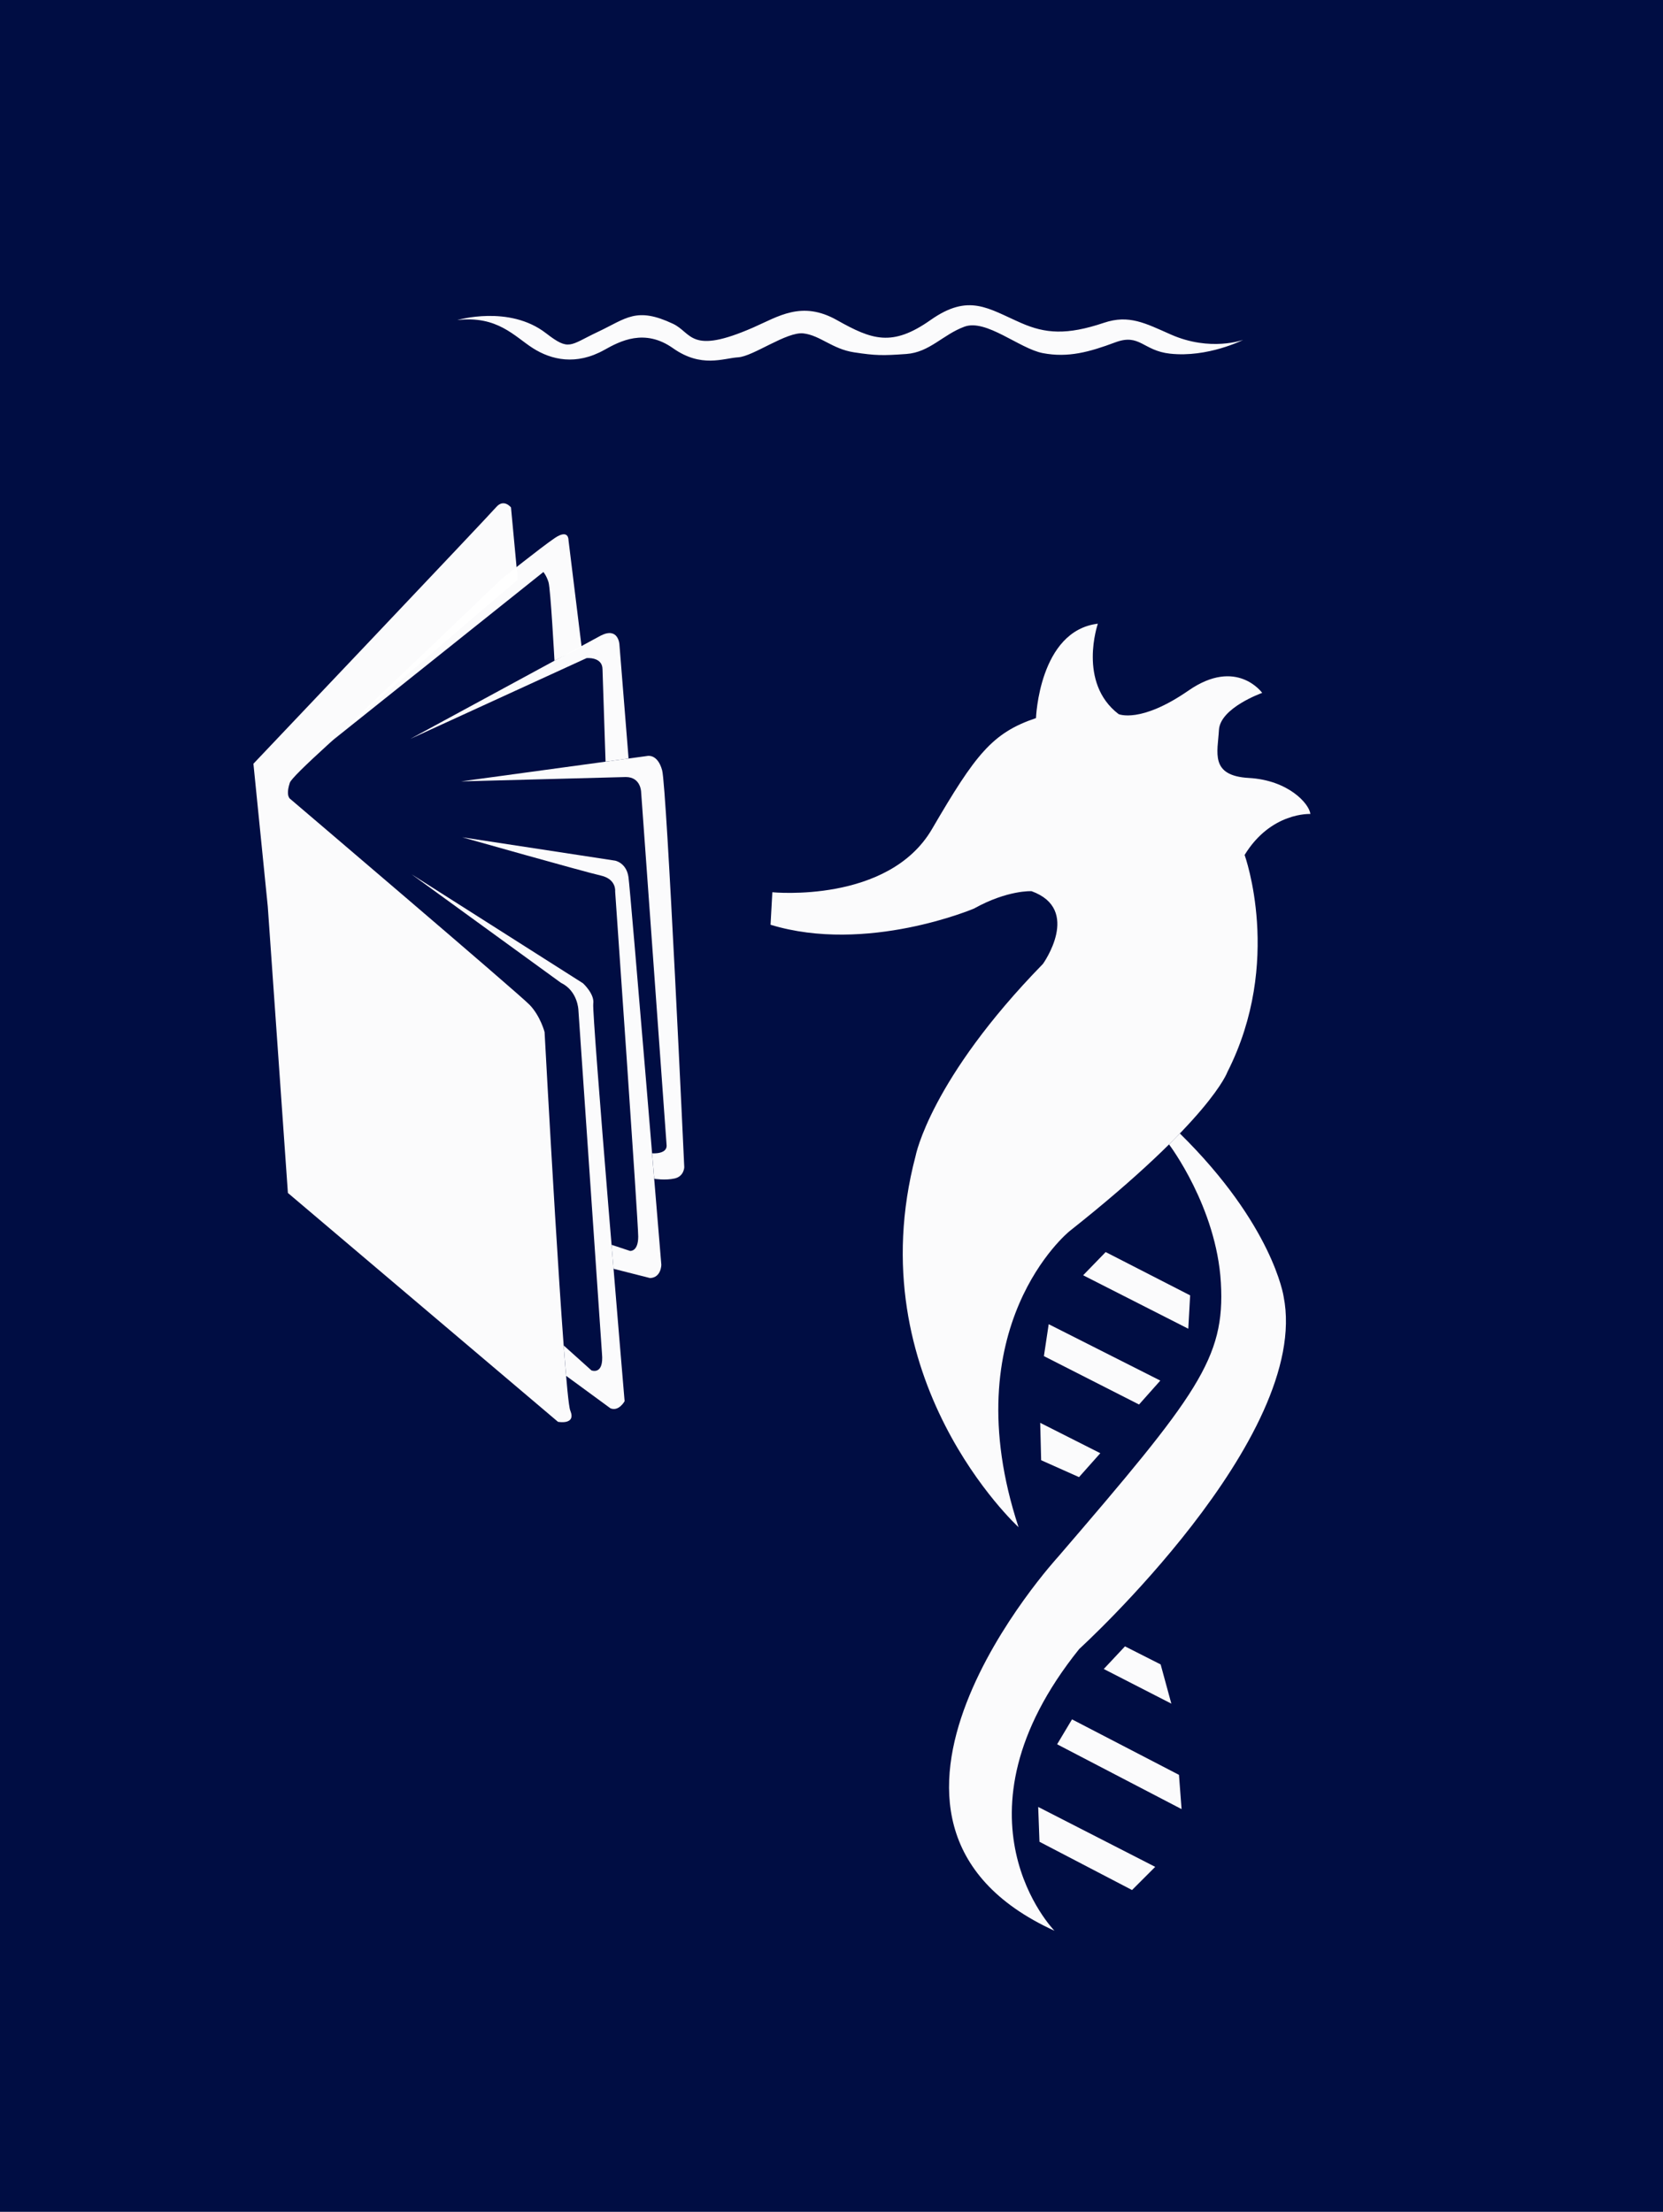<?xml version="1.0" encoding="UTF-8" standalone="no"?>
<!-- Created with Inkscape (http://www.inkscape.org/) -->

<svg
   version="1.1"
   id="svg2"
   xml:space="preserve"
   width="453.58"
   height="603.213"
   viewBox="0 0 453.58 603.213"
   xmlns="http://www.w3.org/2000/svg"
   xmlns:svg="http://www.w3.org/2000/svg"
   xmlns:rdf="http://www.w3.org/1999/02/22-rdf-syntax-ns#"
   xmlns:cc="http://creativecommons.org/ns#"
   xmlns:dc="http://purl.org/dc/elements/1.1/"><defs
     id="defs6" /><rect width="100%" height="100%" fill="#000d43" /><g
     id="g10"
     transform="matrix(1.333,0,0,-1.333,0,603.213)"><g
       id="g20"
       transform="translate(157.662,263.325)"
       style="fill:#ffffff;fill-opacity:0.983"><path
         d="m 0,0 0.369,6.651 c 0,0 23.745,-2.371 32.671,12.934 8.925,15.305 12.328,19.681 21.273,22.696 0,0 0.641,17.872 12.659,19.312 0,0 -4.18,-12.058 4.241,-18.494 0,0 4.453,-2.003 14.313,4.823 9.859,6.827 15.071,-0.485 15.071,-0.485 0,0 -8.595,-3.034 -8.848,-7.585 -0.252,-4.55 -1.924,-9.373 6.127,-9.82 8.051,-0.447 12.349,-5.25 12.582,-7.37 0,0 -8.051,0.447 -13.457,-8.382 0,0 7.917,-21.859 -3.517,-44.398 0,0 -3.344,-9.646 -32.358,-32.615 0,0 -23.9,-19.39 -10.382,-60.52 0,0 -33.081,30.277 -21.065,75.959 0,0 2.974,15.636 26.057,39.285 0,0 7.992,11.144 -2.335,14.877 0,0 -4.9,0.272 -11.784,-3.56 C 41.617,3.308 19.681,-6.008 0,0"
         style="fill:#ffffff;fill-opacity:0.983;fill-rule:nonzero;stroke:none"
         id="path22" /></g><g
       id="g24"
       transform="translate(239.2,218.384)"
       style="fill:#ffffff;fill-opacity:0.983"><path
         d="m 0,0 c 0,0 9.711,-12.793 10.607,-28.292 0.895,-15.5 -4.783,-22.909 -33.31,-56.088 0,0 -49.704,-54.124 -0.735,-76.505 0,0 -22.681,23.117 5.063,57.655 0,0 47.548,43.315 41.817,72.119 0,0 -2.163,14.609 -21.23,33.353 z"
         style="fill:#ffffff;fill-opacity:0.983;fill-rule:nonzero;stroke:none"
         id="path26" /></g><g
       id="g28"
       transform="translate(226.233,196.36)"
       style="fill:#ffffff;fill-opacity:0.983"><path
         d="M 0,0 17.284,-8.86 16.905,-15.686 -4.609,-4.748 Z"
         style="fill:#ffffff;fill-opacity:0.983;fill-rule:nonzero;stroke:none"
         id="path30" /></g><g
       id="g32"
       transform="translate(213.596,175.072)"
       style="fill:#ffffff;fill-opacity:0.983"><path
         d="M 0,0 0.98,6.529 23.818,-5.009 19.465,-9.902 Z"
         style="fill:#ffffff;fill-opacity:0.983;fill-rule:nonzero;stroke:none"
         id="path34" /></g><g
       id="g36"
       transform="translate(212.839,161.42)"
       style="fill:#ffffff;fill-opacity:0.983"><path
         d="M 0,0 12.296,-6.213 7.942,-11.106 0.193,-7.648 Z"
         style="fill:#ffffff;fill-opacity:0.983;fill-rule:nonzero;stroke:none"
         id="path38" /></g><g
       id="g40"
       transform="translate(230.183,115.689)"
       style="fill:#ffffff;fill-opacity:0.983"><path
         d="m 0,0 7.3,-3.697 2.188,-8.022 -13.827,7.088 z"
         style="fill:#ffffff;fill-opacity:0.983;fill-rule:nonzero;stroke:none"
         id="path42" /></g><g
       id="g44"
       transform="translate(216.299,95.655)"
       style="fill:#ffffff;fill-opacity:0.983"><path
         d="m 0,0 3.048,5.098 21.886,-11.354 0.533,-7.008 z"
         style="fill:#ffffff;fill-opacity:0.983;fill-rule:nonzero;stroke:none"
         id="path46" /></g><g
       id="g48"
       transform="translate(212.428,82.834)"
       style="fill:#ffffff;fill-opacity:0.983"><path
         d="m 0,0 0.263,-7.125 18.94,-9.873 4.74,4.74 z"
         style="fill:#ffffff;fill-opacity:0.983;fill-rule:nonzero;stroke:none"
         id="path50" /></g><path
       id="path54"
       style="fill:#ffffff;fill-opacity:0.983;fill-rule:nonzero;stroke:none"
       d="m 93.563,387.039 c 0,0 10.607,3.143 18.134,-2.674 4.835,-3.736 4.81,-2.483 10.626,0.254 5.817,2.737 7.847,5.208 15.374,1.661 3.936,-1.855 3.425,-6.453 16.426,-0.762 5.119,2.241 9.923,5.563 17.108,1.521 7.185,-4.042 11.291,-5.538 19.16,0 7.869,5.538 11.764,2.363 18.577,-0.611 4.923,-2.149 9.27,-2.519 16.928,0.058 5.091,1.713 8.416,-0.078 13.659,-2.396 8.115,-3.588 14.817,-1.101 14.817,-1.101 0,0 -7.247,-3.678 -14.983,-2.821 -5.557,0.615 -6.153,4.194 -11.2,2.307 -5.305,-1.983 -9.652,-3.181 -14.807,-2.2 -4.779,0.91 -11.61,7.055 -16.058,5.408 -4.448,-1.647 -7.097,-5.242 -11.887,-5.584 -4.79,-0.342 -6.259,-0.342 -10.707,0.342 -4.448,0.684 -6.921,3.477 -10.342,3.871 -3.422,0.394 -10.265,-4.704 -13.344,-4.892 -3.079,-0.188 -7.527,-2.241 -13.344,1.865 -5.816,4.106 -10.855,1.436 -14.028,-0.342 -5.787,-3.242 -10.871,-2.05 -14.635,0.345 -3.763,2.395 -7.262,6.713 -15.474,5.75" /><g
       id="g56"
       transform="translate(105.941,333.911)"
       style="fill:#ffffff;fill-opacity:0.983"><path
         d="m 0,0 -1.386,14.793 c 0,0 -1.472,1.886 -3.043,0.048 C -6,13.002 -54.088,-37.644 -54.088,-37.644 l 2.937,-29.211 4.117,-58.603 55.261,-46.822 c 0,0 3.779,-0.729 2.515,2.312 -1.264,3.041 -5.255,77.429 -5.255,77.429 0,0 -0.844,3.252 -3.051,5.557 -2.207,2.305 -48.958,42.109 -48.958,42.109 0,0 -1.05,0.523 -0.11,3.358 C -45.692,-38.681 0,0 0,0"
         style="fill:#ffffff;fill-opacity:0.983;fill-rule:nonzero;stroke:none"
         id="path58" /></g><g
       id="g60"
       transform="translate(84.204,273.651)"
       style="fill:#ffffff;fill-opacity:0.983"><path
         d="m 0,0 35.079,-22.298 c 0,0 2.416,-2.2 2.104,-4.194 -0.311,-1.994 6.415,-81.31 6.415,-81.31 0,0 -1.182,-2.169 -2.899,-1.455 l -9.075,6.647 -0.494,6.214 5.676,-5.102 c 0,0 2.588,-1.064 2.161,3.447 l -4.825,70.295 c 0,0 -0.11,3.882 -3.575,5.556 z"
         style="fill:#ffffff;fill-opacity:0.983;fill-rule:nonzero;stroke:none"
         id="path62" /></g><g
       id="g64"
       transform="translate(94.581,281.221)"
       style="fill:#ffffff;fill-opacity:0.983"><path
         d="m 0,0 31.276,-4.781 c 0,0 2.309,-0.416 2.733,-3.354 0.424,-2.937 6.726,-79.316 6.726,-79.316 0,0 0.004,-2.623 -2.304,-2.731 l -7.478,1.901 -0.406,4.907 3.784,-1.253 c 0,0 1.679,-0.207 1.674,2.941 -0.004,3.147 -4.72,70.609 -4.72,70.609 0,0 0.311,2.519 -2.943,3.249 C 25.088,-7.098 0,0 0,0"
         style="fill:#ffffff;fill-opacity:0.983;fill-rule:nonzero;stroke:none"
         id="path66" /></g><g
       id="g68"
       transform="translate(94.354,292.658)"
       style="fill:#ffffff;fill-opacity:0.983"><path
         d="m 0,0 38.081,5.197 c 0,0 2.098,0.528 3.048,-2.933 0.949,-3.461 4.526,-81.208 4.526,-81.208 0,0 -0.046,-1.861 -1.963,-2.297 -1.916,-0.437 -4.186,-0.062 -4.186,-0.062 l -0.433,5.211 c 0,0 3.313,-0.292 2.949,1.888 l -5.189,71.95 c 0,0 -0.004,3.147 -3.152,3.143 z"
         style="fill:#ffffff;fill-opacity:0.983;fill-rule:nonzero;stroke:none"
         id="path70" /></g><g
       id="g72"
       transform="translate(83.954,301.351)"
       style="fill:#ffffff;fill-opacity:0.983"><path
         d="m 0,0 36.071,16.527 c 0,0 3.252,0.319 3.256,-2.304 l 0.623,-18.884 4.712,0.643 -1.88,23.388 c 0,0 -0.215,3.567 -3.78,1.778 z"
         style="fill:#ffffff;fill-opacity:0.983;fill-rule:nonzero;stroke:none"
         id="path74" /></g><g
       id="g76"
       transform="translate(68.116,301.1)"
       style="fill:#ffffff;fill-opacity:0.983"><path
         d="m 0,0 43.069,34.393 c 0,0 0.63,-0.733 1.052,-2.097 0.422,-1.363 1.216,-16.049 1.216,-16.049 l 5.556,2.788 -2.687,21.874 c 0,0 0.096,2.411 -2.839,0.413 -2.935,-1.998 -10.795,-8.305 -10.795,-8.305 z"
         style="fill:#ffffff;fill-opacity:0.983;fill-rule:nonzero;stroke:none"
         id="path78" /></g></g></svg>
